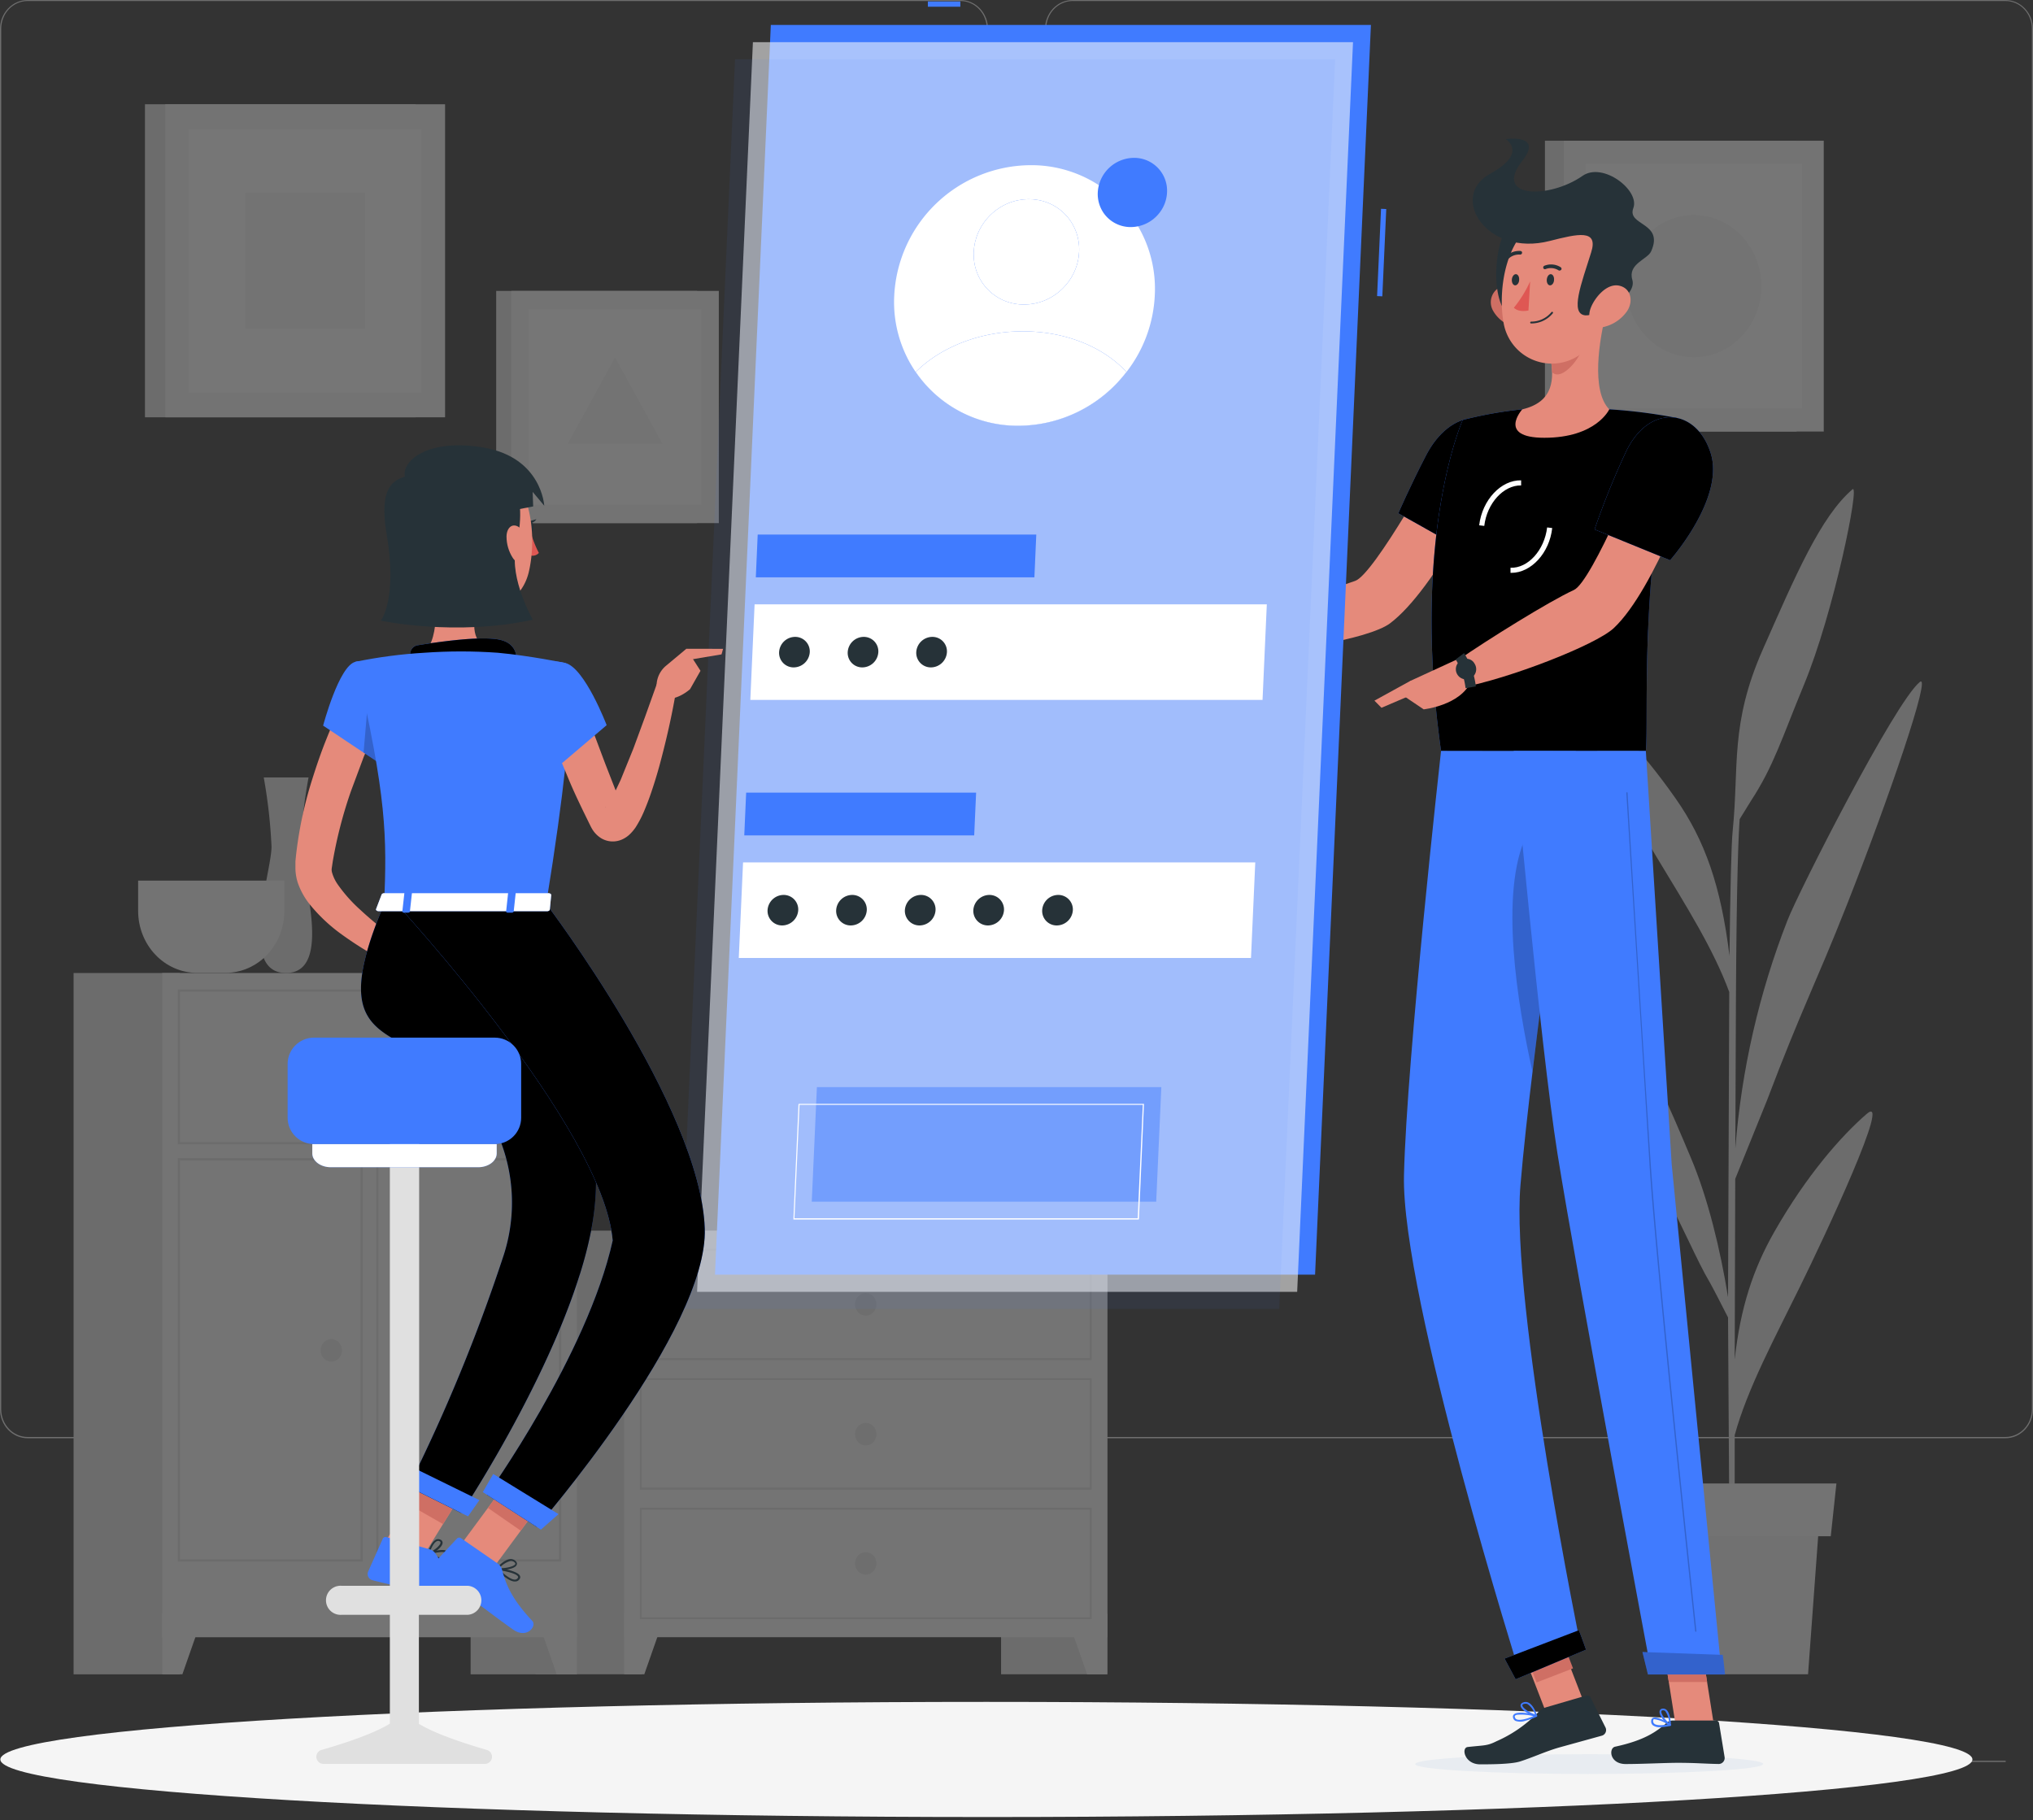 <svg xmlns="http://www.w3.org/2000/svg" xmlns:xlink="http://www.w3.org/1999/xlink" width="535" height="479" fill="none" xmlns:v="https://vecta.io/nano"><rect width="100%" height="100%" fill="#333333" stroke="none"/><style><![CDATA[.B{fill:#407bff}.C{fill:#e58a7b}.D{fill:#e0e0e0}.E{fill:#fff}.F{fill:#000}.G{fill:#263238}.H{fill:#f5f5f5}.I{opacity:.2}.J{fill:#fafafa}.K{fill:#e6e6e6}.L{fill:#cf6f64}]]></style><g opacity=".33"><g class="K"><path d="M110.118 458.412h-42.11v.334h42.11v-.334zm-55.434 0H30.285v.334h24.399v-.334zm164.432.924h-24.398v.335h24.398v-.335zm127.218 5.468h-54.913v.335h54.913v-.335zm-66.228 6h-8.048v.335h8.048v-.335zm247.71-7.468H408.71v.335h119.106v-.335zm-275.071-84.862H7.247c-1.923-.003-3.767-.81-5.125-2.243S0 372.857 0 370.832V7.575c.017-2.013.787-3.937 2.144-5.356S5.335.003 7.247 0h245.498c1.926 0 3.772.805 5.134 2.238s2.126 3.377 2.126 5.404v363.19c0 2.027-.765 3.971-2.126 5.404s-3.208 2.238-5.134 2.238zM7.247.268c-1.839.004-3.601.775-4.9 2.145S.318 5.639.318 7.575v363.257c0 1.936.73 3.793 2.029 5.163s3.062 2.141 4.9 2.144h245.498c1.84-.003 3.604-.774 4.905-2.144s2.034-3.226 2.037-5.163V7.575c-.003-1.937-.736-3.793-2.037-5.163S254.585.271 252.745.268H7.247zm520.519 378.206H282.255c-1.924-.003-3.769-.81-5.13-2.242s-2.127-3.374-2.13-5.4V7.575c.02-2.014.794-3.939 2.152-5.356S280.341.003 282.255 0h245.511c1.91.007 3.74.806 5.094 2.224s2.123 3.34 2.14 5.351v363.257c0 2.022-.761 3.962-2.117 5.394s-3.196 2.241-5.117 2.248zM282.255.268c-1.84.004-3.604.775-4.905 2.144s-2.034 3.226-2.037 5.163v363.257c.003 1.937.736 3.794 2.037 5.163s3.065 2.141 4.905 2.144h245.511c1.84-.003 3.604-.774 4.905-2.144s2.033-3.226 2.037-5.163V7.575c-.004-1.937-.736-3.793-2.037-5.163S529.606.271 527.766.268H282.255z"/></g><path d="M291.396 323.844h-27.958v116.741h27.958V323.844z" class="D"/><path d="M286.082 440.585h5.314v-15.899h-10.883l5.569 15.899z" class="J"/><path d="M168.882 323.844h-27.958v116.741h27.958V323.844z" class="D"/><path d="M291.396 323.844H164.254V430.829H291.396V323.844Z" class="J"/><path d="M286.781 329.104v28.305H168.832v-28.305h117.911.038zm.458-.522H168.374v29.336h118.903v-29.336h-.038z" class="D"/><path d="M169.556 440.585h-5.302v-15.899h10.871l-5.569 15.899z" class="J"/><path d="M225.016 343.25c0 .585.164 1.156.473 1.643s.748.865 1.261 1.089 1.079.283 1.624.168 1.045-.395 1.438-.809a3.01 3.01 0 0 0 .769-1.514c.109-.574.053-1.169-.16-1.709s-.572-1.003-1.034-1.328-1.006-.498-1.562-.498c-.745 0-1.459.312-1.986.866a3.04 3.04 0 0 0-.823 2.092z" class="K"/><path d="M286.781 363.177v28.305H168.832v-28.305h117.911.038zm.458-.509H168.374v29.336h118.903v-29.322l-.038-.014z" class="D"/><path d="M225.016 377.403a3.07 3.07 0 0 0 .473 1.644c.309.486.748.865 1.261 1.089a2.68 2.68 0 0 0 1.624.168 2.77 2.77 0 0 0 1.438-.809c.393-.414.661-.941.769-1.515a3.09 3.09 0 0 0-.16-1.708c-.212-.541-.572-1.003-1.034-1.328s-1.006-.498-1.562-.498c-.745 0-1.459.311-1.986.866a3.04 3.04 0 0 0-.823 2.091z" class="K"/><path d="M286.781 397.264v28.319H168.832v-28.319h117.911.038zm.458-.522H168.374v29.349h118.903v-29.349h-.038z" class="D"/><path d="M225.016 411.423c.002.585.169 1.155.479 1.64a2.85 2.85 0 0 0 1.264 1.083c.514.222 1.078.279 1.622.163s1.044-.398 1.436-.813a3.01 3.01 0 0 0 .765-1.514 3.1 3.1 0 0 0-.162-1.707c-.213-.54-.573-1.001-1.035-1.325s-1.004-.498-1.56-.498a2.68 2.68 0 0 0-1.078.227c-.341.149-.652.368-.913.644a2.97 2.97 0 0 0-.608.964 3.08 3.08 0 0 0-.21 1.136z" class="K"/><path d="M151.807 256.045h-27.958v184.553h27.958V256.045z" class="D"/><path d="M146.493 440.585h5.314v-15.899h-10.87l5.556 15.899z" class="J"/><path d="M47.322 256.045H19.364v184.553h27.958V256.045z" class="D"/><path d="M151.807 256.045H42.682v174.797h109.125V256.045z" class="J"/><g class="D"><path d="M147.103 260.97v39.574H47.386V260.97h99.717zm.585-.602H46.775v40.752h100.887v-40.738l.026-.014zm-.585 45.007v104.964h-47.5V305.375h47.5zm.585-.615H99.031v106.195h48.657V304.76zm-52.802.615v104.964h-47.5V305.375h47.5zm.572-.615H46.775v106.195h48.657V304.76h.025z"/></g><path d="M47.996 440.585h-5.315v-15.899h10.883l-5.569 15.899z" class="J"/><g class="K"><path d="M94.428 280.777c-.003.589.161 1.164.469 1.655s.749.873 1.264 1.1 1.084.288 1.632.174a2.78 2.78 0 0 0 1.448-.81c.396-.414.666-.944.776-1.521s.055-1.174-.158-1.718a2.95 2.95 0 0 0-1.04-1.336c-.464-.327-1.011-.501-1.569-.501-.746 0-1.462.311-1.991.865a3.05 3.05 0 0 0-.831 2.092zm10.07 74.584a3.08 3.08 0 0 0 .476 1.652c.311.489.752.87 1.269 1.094s1.085.283 1.632.167 1.051-.4 1.445-.817a3.02 3.02 0 0 0 .77-1.524 3.12 3.12 0 0 0-.166-1.718c-.216-.543-.579-1.006-1.045-1.331s-1.013-.496-1.572-.494a2.68 2.68 0 0 0-1.078.227c-.342.149-.652.368-.913.644a2.97 2.97 0 0 0-.608.964 3.08 3.08 0 0 0-.21 1.136zm-20.126.001c.002.584.169 1.155.48 1.639s.75.862 1.264 1.084a2.68 2.68 0 0 0 1.622.162c.544-.115 1.044-.398 1.435-.812a3.01 3.01 0 0 0 .765-1.515c.107-.574.051-1.167-.162-1.707a2.93 2.93 0 0 0-1.035-1.325c-.462-.325-1.005-.497-1.56-.497-.37 0-.736.077-1.078.226s-.652.369-.913.645a2.96 2.96 0 0 0-.608.964 3.09 3.09 0 0 0-.21 1.136z"/></g><path d="M81.193 204.587H69.407a137.71 137.71 0 0 1 2.047 18.228c0 6.692-8.976 33.23 3.814 33.23s3.814-26.471 3.814-33.23c.298-6.12 1.003-12.211 2.111-18.228z" class="D"/><path d="M36.35 231.729v8.029c.013 4.305 1.644 8.429 4.536 11.473s6.81 4.76 10.899 4.774h7.629c4.09-.014 8.008-1.73 10.899-4.774s4.522-7.168 4.536-11.473v-8.029H36.35z" class="H"/><g class="D"><path d="M200.197 306.821c0 9.368 9.955 17.023 22.123 17.023h10.985c12.167 0 22.123-7.655 22.123-17.023h-55.231zm291.079-13.731c-6.663 5.728-15.868 16.207-24.284 30.955-5.62 9.823-9.002 20.075-10.49 33.699l.14-47.524 8.328-20.583c9.243-24.397 12.714-30.406 21.017-51.444 11.099-28.105 22.466-61.375 19.211-58.712-6.637 5.42-32.065 55.54-34.812 62.713-7.485 19.144-12.113 39.391-13.718 60.023l.152-38.49c.178-33.872.725-44.806.992-48.179l2.95-4.777c5.975-9.101 8.277-16.836 13.896-30.407 7.985-19.205 14.85-53.318 12.842-51.605-8.366 7.173-14.952 22.564-23.623 42.197s-6.192 30.915-7.909 47.67c-.356 3.293-.635 15.712-.839 32.909-2.237-18.334-6.459-30.406-14.151-41.38-9.459-13.504-18.613-22.618-25.326-27.382s11.595 28.399 20.342 42.826c7.794 12.901 14.978 24.264 19.072 35.465l-.318 80.299c-2.009-12.5-5.289-25.977-9.663-36.402-5.264-12.527-13.35-31.745-19.796-38.262-1.538-1.566 6.739 35.813 12.053 45.743s9.218 19.312 12.562 24.946c.775 1.338 3.369 6.384 4.844 9.301l.458 73.233h1.373c-.089-2.597-.115-19.674-.077-42.264 3.319-12.259 10.896-26.258 17.152-39.025 6.815-13.825 24.284-51.231 17.622-45.543z"/></g><path d="M475.803 440.585h-39.846l-3.014-41.113h45.873l-3.013 41.113z" fill="#f0f0f0"/><path d="M481.779 404.264h-51.81l-1.475-13.879h54.772l-1.487 13.879z" class="H"/><path d="M109.406 27.436H38.143v82.374h71.263V27.436z" class="D"/><path d="M117.123 27.436H43.508v82.374h73.615V27.436z" class="H"/><path d="M110.957 103.318V33.926H49.674v69.392h61.283z" class="E"/><path d="M96.094 86.482V50.735H64.524v35.746h31.569z" class="H"/><path d="M472.764 37.031h-66.202v76.525h66.202V37.031z" class="D"/><path d="M479.935 37.031h-68.377v76.525h68.377V37.031z" class="H"/><path d="M474.213 107.52V43.067h-56.921v64.453h56.921z" class="E"/><path d="M445.747 93.99c9.809 0 17.761-8.371 17.761-18.696s-7.952-18.696-17.761-18.696-17.762 8.37-17.762 18.696 7.952 18.696 17.762 18.696z" class="H"/><path d="M183.44 76.551h-52.865v61.108h52.865V76.551z" class="D"/><path d="M189.162 76.551h-54.608v61.108h54.608V76.551z" class="H"/><path d="M184.584 132.841V81.369h-45.453v51.472h45.453z" class="E"/><path d="M161.864 94.083l-12.434 22.671h24.869l-12.435-22.671z" class="H"/></g><path d="M259.578 478.15c143.309 0 259.485-6.783 259.485-15.15s-116.176-15.15-259.485-15.15S.093 454.633.093 463s116.175 15.15 259.485 15.15z" class="H"/><path d="M392.405 124.662l-13.276-5.353s-17.519 31.945-22.538 33.564c-6.825 2.195-20.958 8.298-29.335 9.369-1.138 1.338-2.998 5.5-2.824 7.012 11.255 3.761 35.987-1.231 41.287-5.166 12.058-8.926 26.686-39.426 26.686-39.426z" class="C"/><use xlink:href="#B" class="B"/><g class="F"><use xlink:href="#B" class="I"/><path d="M374.953 139.009l6.919 3.881 1.218-21.239c-4.028 3.091-6.865 12.406-8.137 17.358z" class="I"/></g><use xlink:href="#C" class="B"/><use xlink:href="#C" class="F I"/><path d="M372.424 464.204c-.081 1.446 20.355 2.61 45.636 2.61s45.864-1.164 45.944-2.61-20.342-2.596-45.636-2.596-45.851 1.164-45.944 2.596z" fill="#e8ecf1" style="mix-blend-mode:multiply"/><path d="M408.398 426.227l-9.559 3.7 8.234 21.271 9.559-3.7-8.234-21.271zm42.625 27.686h-10.078l-3.694-23.327h10.078l3.694 23.327z" class="C"/><path d="M440.249 452.749h11.322c.196 0 .386.07.536.198a.83.83 0 0 1 .28.497l1.459 8.954a1.58 1.58 0 0 1-.052.67c-.066.217-.177.417-.327.588a1.58 1.58 0 0 1-.542.398c-.207.092-.431.139-.658.137-3.948-.067-5.848-.308-10.827-.308-3.065 0-9.368.322-13.624.322s-4.537-4.176-2.784-4.564c7.87-1.7 10.921-4.015 13.544-6.263.463-.407 1.057-.63 1.673-.629zm-33.458-3.453l10.707-3.132c.191-.054.395-.041.577.037a.88.88 0 0 1 .427.391l4.015 8.03c.093.204.14.425.139.649s-.051.446-.147.648-.234.382-.406.526a1.54 1.54 0 0 1-.59.305l-11.376 3.145c-3.359.977-6.785 2.57-10.104 3.627-2.302.736-7.709.763-10.506.763-4.135 0-5.059-4.363-3.279-4.564 4.484-.495 5.086-.268 7.562-1.512a34.38 34.38 0 0 0 10.813-7.468 5.02 5.02 0 0 1 2.168-1.445z" class="G"/><g class="C"><path d="M328.942 162.188l-11.082-4.644-4.563 12.286c4.542.691 9.162.691 13.704 0l1.941-7.642z"/><path d="M309.617 157.223l-.295 8.164 3.975 4.416 4.564-12.286-8.244-.294z"/></g><path d="M409.71 428.033l-9.589 3.702 4.247 10.999 9.588-3.702-4.246-10.999zm37.619 2.553h-10.078l1.914 12.032h10.078l-1.914-12.032z" class="L"/><path d="M377.509 182.289l.723 7.441 40.069-13.008c6.257-1.855 11.696-5.787 15.417-11.148.161-3.573.362-7.334.669-11.255l.469-5.835c.174-1.981.415-4.176.669-6.29l-58.016 40.095z" class="F I"/><path d="M390.598 138.393l-1.339-.161c.79-6.691 5.782-11.964 11.041-11.83v1.338c-4.603-.094-8.993 4.657-9.702 10.653zm7.133 12.353h-.228v-1.339c4.604.174 8.927-4.63 9.636-10.613l1.339.161c-.71 6.544-5.541 11.791-10.747 11.791z" class="E"/><path d="M422.744 81.929c-1.887 7.374-4.109 20.878.749 25.79 0 0-3.399 7.481-17.09 7.481-12.513 0-5.808-7.481-5.808-7.481 8.324-1.954 8.471-8.03 7.374-13.785l14.775-12.005z" class="C"/><path d="M416.722 86.828l-8.74 7.106c.271 1.322.428 2.666.469 4.015 2.556 2.543 7.682-3.894 8.204-7.187a10.71 10.71 0 0 0 .067-3.935zm-23.769-4.992a8.84 8.84 0 0 0 2.406 2.694 8.85 8.85 0 0 0 3.282 1.508c3.212.709 4.818-2.248 3.935-5.219-.79-2.677-3.426-6.277-6.692-5.661a4.47 4.47 0 0 0-1.909.903 4.46 4.46 0 0 0-1.282 1.679c-.287.654-.413 1.367-.368 2.08a4.47 4.47 0 0 0 .628 2.017z" class="L"/><path d="M398.267 58.242c-5.006 2.288-6.772 22.176-.482 25.12s9.957-29.47.482-25.12z" class="G"/><path d="M424.27 70.835c-1.205 9.984-1.339 15.859-6.692 20.971-1.659 1.697-3.754 2.902-6.055 3.482s-4.717.514-6.982-.192-4.291-2.025-5.854-3.81-2.603-3.967-3.004-6.306c-1.619-8.967.616-23.782 10.627-27.757 2.103-.928 4.416-1.276 6.699-1.009a12.89 12.89 0 0 1 10.42 7.896 12.89 12.89 0 0 1 .841 6.723z" class="C"/><path d="M407.822 63.407c7.414-1.887 12.861-3.172 10.907 2.998-2.583 8.244-5.688 16.22-1.526 16.582 2.543.227 13.785-4.537 12.353-9.368-1.245-4.202 4.015-5.353 4.952-7.481 3.466-7.709-6.451-6.691-4.685-11.376s-8.029-12.232-13.383-8.471c-8.712 6.076-23.661 5.982-15.805-4.015 5.634-7.133-4.416-5.674-4.416-5.674s6.075 3.6-4.149 9.167c-10.814 5.942-.897 21.908 15.752 17.639z" class="G"/><path d="M428.204 81.836a10.37 10.37 0 0 1-6.169 4.202c-3.306.709-4.577-2.248-3.333-5.219 1.111-2.677 4.162-6.277 7.321-5.661s3.881 4.055 2.181 6.678z" class="C"/><path d="M379.222 197.613s-9.047 80.968-9.756 111.695c-.723 31.959 30.661 131.677 30.661 131.677l16.059-6.692s-18.736-91.112-16.059-122.495c2.837-34.221 14.56-114.131 14.56-114.131l-35.465-.054z" class="B"/><path d="M401.706 219.842c-7.214 14.963-2.356 44.553 1.552 62.085l4.925-38.249c-.16-19.111-1.646-33.873-6.477-23.836z" class="F I"/><g class="B"><use xlink:href="#D"/><path d="M398.347 197.613s6.919 77.006 11.496 105.847c5.032 31.597 24.758 136.829 24.758 136.829h18.456l-13.142-133.965-6.799-108.711h-34.769z"/><path d="M453.338 435.484c.08 0 .615 5.153.615 5.153h-20.288l-1.446-5.916 21.119.763z"/></g><path d="M446.271 429.382c-.042 0-.082-.014-.114-.041s-.053-.065-.06-.107c-.107-.936-10.077-93.681-11.951-121.786l-6.169-98.794a.16.16 0 0 1 .008-.065c.007-.021.019-.041.034-.057s.033-.03.054-.038.042-.014.064-.014c.044 0 .087.017.119.046s.052.071.055.115c0 .682 4.136 68.254 6.17 98.794 1.873 28.104 11.844 120.782 11.938 121.786a.19.19 0 0 1-.003.067.18.18 0 0 1-.029.059c-.014.018-.032.033-.052.043a.14.14 0 0 1-.064.018v-.026z" class="F I"/><path d="M408.959 73.619c0 .816-.508 1.472-1.044 1.472s-.923-.656-.87-1.472.509-1.472 1.044-1.472.924.669.87 1.472zm-9.18 0c0 .816-.522 1.472-1.044 1.472s-.924-.656-.884-1.472.522-1.472 1.058-1.472.923.669.87 1.472z" class="G"/><path d="M402.669 74.033a31.2 31.2 0 0 1-4.282 6.946c1.338 1.338 3.841.723 3.841.723l.441-7.669z" fill="#df5753"/><path d="M402.91 85.115c-.031 0-.062-.006-.09-.019s-.054-.03-.076-.053-.038-.049-.048-.078-.015-.06-.013-.091a.25.25 0 0 1 .079-.171c.047-.045.11-.07.175-.07a6.85 6.85 0 0 0 2.962-.651 6.86 6.86 0 0 0 2.391-1.865c.046-.041.106-.063.167-.063s.121.022.168.063.067.105.067.167-.024.122-.067.167a7.32 7.32 0 0 1-2.556 1.98c-.989.461-2.068.694-3.159.684zm7.682-13.959a.45.45 0 0 1-.207.05.46.46 0 0 1-.208-.05c-.5-.324-1.07-.525-1.663-.588a3.8 3.8 0 0 0-1.749.226.46.46 0 0 1-.175.047.45.45 0 0 1-.334-.116.46.46 0 0 1-.107-.145.49.49 0 0 1-.003-.373c.047-.12.14-.217.257-.27a4.7 4.7 0 0 1 4.323.401c.051.035.095.08.129.132a.46.46 0 0 1 .068.171.44.44 0 0 1-.003.184c-.013.061-.038.118-.074.169a.53.53 0 0 1-.254.161zm-14.36-2.677c-.071-.017-.136-.054-.187-.107a.46.46 0 0 1-.104-.153.47.47 0 0 1-.037-.181.47.47 0 0 1 .037-.181.46.46 0 0 1 .104-.153 5.01 5.01 0 0 1 1.867-1.312c.715-.288 1.486-.407 2.255-.347a.46.46 0 0 1 .173.065.45.45 0 0 1 .133.128.44.44 0 0 1 .071.171.46.46 0 0 1-.002.185.52.52 0 0 1-.562.401 4.02 4.02 0 0 0-3.253 1.338.49.49 0 0 1-.226.143.5.5 0 0 1-.269.004z" class="G"/><path d="M446.579 123.176l-13.918-3.707s-13.651 33.605-18.482 35.787c-6.558 2.997-23.166 13.383-30.233 18.294-.388 1.673-.08 6.103.803 7.321 12.045-2.195 35.104-11.068 39.922-15.578 10.988-10.292 21.908-42.117 21.908-42.117z" class="C"/><g class="B"><path d="M436.863 454.515a2.93 2.93 0 0 1-1.913-.522c-.173-.156-.302-.353-.374-.574s-.087-.456-.041-.684c.008-.142.055-.279.135-.397a.79.79 0 0 1 .32-.272c1.124-.575 4.269 1.419 4.63 1.646.04.025.071.061.088.105s.019.091.006.136-.035.09-.067.125-.075.061-.12.076a12.74 12.74 0 0 1-2.664.361zm-1.338-2.088c-.101-.022-.206-.022-.308 0-.051.026-.094.067-.122.117s-.042.107-.038.164c-.036.156-.03.318.017.471s.133.291.25.399c.522.469 1.834.522 3.56.188a8.88 8.88 0 0 0-3.399-1.339h.04z"/><path d="M439.459 454.154c-.034.011-.072.011-.107 0-1.003-.562-2.89-2.771-2.609-3.895.042-.178.142-.337.285-.451a.82.82 0 0 1 .504-.178c.18-.024.362-.009.536.044a1.24 1.24 0 0 1 .468.264c1.111.95 1.178 3.868 1.178 4.015.006.044-.002.089-.024.128s-.056.069-.097.086c-.045.009-.091.005-.134-.013zm-1.793-4.082h-.094c-.307 0-.348.174-.361.241-.161.656 1.03 2.328 2.021 3.118a5.54 5.54 0 0 0-1.004-3.158.81.81 0 0 0-.562-.201zm-36.335 2.77c-.819.286-1.71.286-2.529 0a1.26 1.26 0 0 1-.458-.424c-.115-.178-.183-.382-.198-.593a.79.79 0 0 1 .281-.709c1.071-.964 5.447 0 5.942.187.047.012.089.04.118.079a.22.22 0 0 1 .043.135c.002.05-.011.1-.037.143a.26.26 0 0 1-.11.098c-.986.445-2.007.808-3.052 1.084zm-2.181-1.592c-.153.03-.296.099-.415.2-.043.032-.075.076-.094.125s-.024.104-.013.156a.84.84 0 0 0 .127.396c.075.119.178.218.301.287.709.375 2.355.08 4.483-.816a13.13 13.13 0 0 0-4.389-.348z"/><path d="M404.342 451.758h-.107c-1.338-.241-4.015-1.78-4.095-2.931 0-.267.121-.642.763-.856.217-.077.447-.11.677-.096a1.69 1.69 0 0 1 .661.176c1.446.709 2.208 3.279 2.249 3.399.009.041.008.083-.004.123a.24.24 0 0 1-.063.105c-.02.033-.048.06-.081.08zm-3.171-3.386h-.134c-.415.148-.415.322-.415.375 0 .696 1.94 1.967 3.292 2.396-.311-1.075-.97-2.017-1.873-2.677a1.23 1.23 0 0 0-.87-.094z"/></g><path d="M385.084 172.761l-13.959 6.424-1.619 4.015 5.152 3.466s9.636-1.044 12.38-7.24l-1.954-6.665z" class="C"/><g class="G"><path d="M385.673 181.098a18.81 18.81 0 0 0-2.596-7.574l2.208-1.66c1.661 2.661 2.721 5.653 3.105 8.766l-2.717.468z"/><path d="M388.055 174.661c.295.464.44 1.008.415 1.557a2.68 2.68 0 0 1-.554 1.514c-.336.435-.798.757-1.323.92a2.68 2.68 0 0 1-2.928-.936 2.67 2.67 0 0 1-.117-3.071c.298-.462.732-.821 1.241-1.028a2.44 2.44 0 0 1 3.266 1.044z"/></g><path d="M361.69 184.377l1.861 1.874 12.526-5.353-4.951-1.713-9.436 5.192z" class="C"/><g class="F"><use xlink:href="#D" class="I"/><path d="M453.338 435.484c.08 0 .615 5.153.615 5.153h-20.288l-1.446-5.916 21.119.763z" class="I"/></g><use xlink:href="#E" class="B"/><use xlink:href="#E" class="F I"/><path d="M252.725.386h-8.552v1.378h8.552V.386zm110.703 54.559l-1.035 22.969 1.377.062 1.035-22.969-1.377-.062zm-2.661-48.376H202.846l-14.694 328.85h157.92l14.695-328.85z" class="B"/><path opacity=".56" d="M356.056 11.093h-157.92l-14.695 328.849h157.92l14.695-328.849z" class="J"/><path opacity=".07" d="M351.345 15.603h-157.92l-14.708 328.849h157.92l14.708-328.849z" class="B"/><path d="M333.372 159.03H198.577l-1.124 25.16h134.795l1.124-25.16z" class="E"/><path d="M272.706 140.668h-73.312l-.496 11.255h73.313l.495-11.255z" class="B"/><path d="M330.334 226.935H195.539l-1.124 25.161H329.21l1.124-25.161z" class="E"/><path opacity=".47" d="M305.616 286.075h-90.644l-1.352 30.152h90.644l1.352-30.152z" class="B"/><path d="M299.553 320.912h-90.644c-.039.01-.081.01-.12 0a.18.18 0 0 1 0-.121l1.338-30.165c0-.021.004-.041.012-.06s.021-.036.036-.05a.15.15 0 0 1 .052-.03c.02-.007.04-.01.061-.008h90.643c.017-.008.035-.012.054-.012s.037.004.053.012c.01.017.015.035.015.054s-.005.037-.015.053l-1.311 30.233c-.016.031-.041.057-.073.074s-.066.023-.101.02zm-90.483-.322h90.322l1.339-29.844h-90.323l-1.338 29.844z" class="E"/><path d="M256.874 208.574h-60.518l-.496 11.268h60.505l.509-11.268z" class="B"/><path d="M303.889 77.754c-.346 7.322-2.95 14.358-7.455 20.142a35.98 35.98 0 0 1-12.543 10.367c-4.919 2.452-10.333 3.744-15.829 3.778-4.441.034-8.842-.841-12.931-2.573a32.52 32.52 0 0 1-10.849-7.494c-3.066-3.212-5.443-7.018-6.983-11.183s-2.211-8.602-1.972-13.037c.471-9.202 4.439-17.877 11.094-24.25s15.492-9.964 24.706-10.037c4.444-.041 8.85.829 12.944 2.557a32.5 32.5 0 0 1 10.862 7.491c3.071 3.213 5.45 7.022 6.99 11.191s2.209 8.61 1.966 13.048z" class="E"/><path d="M307.114 50.64c-.087 1.947-.779 3.818-1.98 5.353a9.6 9.6 0 0 1-3.339 2.754c-1.308.652-2.748.996-4.209 1.007-1.416.009-2.813-.33-4.068-.985s-2.331-1.608-3.133-2.776a8.85 8.85 0 0 1-1.498-5.353c.129-2.443 1.185-4.745 2.954-6.436s4.114-2.644 6.561-2.664a8.65 8.65 0 0 1 6.324 2.666c.816.853 1.449 1.863 1.86 2.97s.591 2.285.528 3.464z" class="B"/><path d="M213.098 171.61a4.27 4.27 0 0 1-1.318 2.837c-.782.745-1.818 1.166-2.898 1.177-.522.007-1.039-.094-1.52-.296a3.82 3.82 0 0 1-1.277-.876c-.361-.376-.641-.823-.823-1.312a3.8 3.8 0 0 1-.234-1.53c.058-1.081.527-2.099 1.31-2.845a4.24 4.24 0 0 1 2.905-1.17 3.82 3.82 0 0 1 1.518.3c.48.202.914.5 1.275.876s.641.822.824 1.31a3.83 3.83 0 0 1 .238 1.529zm18.041 0a4.26 4.26 0 0 1-1.314 2.841c-.783.745-1.821 1.165-2.902 1.174-.521.004-1.036-.098-1.516-.301a3.82 3.82 0 0 1-1.272-.877 3.81 3.81 0 0 1-.82-1.31 3.82 3.82 0 0 1-.233-1.527 4.24 4.24 0 0 1 1.306-2.84c.78-.746 1.816-1.167 2.896-1.175a3.81 3.81 0 0 1 1.52.296 3.82 3.82 0 0 1 1.277.876 3.83 3.83 0 0 1 .824 1.312 3.84 3.84 0 0 1 .234 1.531zm18.053 0c-.061 1.079-.531 2.095-1.314 2.841a4.26 4.26 0 0 1-2.901 1.174c-.521.004-1.038-.098-1.518-.301a3.84 3.84 0 0 1-1.275-.876c-.361-.376-.641-.822-.824-1.31s-.263-1.008-.238-1.528c.061-1.08.531-2.096 1.314-2.841a4.26 4.26 0 0 1 2.902-1.174 3.81 3.81 0 0 1 1.52.296 3.82 3.82 0 0 1 1.277.876c.361.377.641.823.823 1.312s.262 1.01.234 1.531zm-39.132 67.906a4.27 4.27 0 0 1-4.216 4.014 3.8 3.8 0 0 1-1.517-.3c-.481-.202-.914-.5-1.275-.876s-.641-.822-.824-1.31a3.81 3.81 0 0 1-.238-1.528c.061-1.08.531-2.096 1.314-2.842a4.25 4.25 0 0 1 2.902-1.173c.521-.005 1.037.098 1.517.3s.914.5 1.275.876.641.822.824 1.31a3.83 3.83 0 0 1 .238 1.529zm18.04 0a4.25 4.25 0 0 1-4.202 4.014c-.521.007-1.039-.094-1.52-.296a3.83 3.83 0 0 1-1.277-.876 3.8 3.8 0 0 1-1.057-2.842c.061-1.08.531-2.096 1.314-2.841a4.25 4.25 0 0 1 2.902-1.174 3.79 3.79 0 0 1 1.515.3 3.81 3.81 0 0 1 1.273.877c.359.376.639.822.82 1.31s.26 1.008.232 1.528zm18.095-.001c-.062 1.08-.531 2.096-1.314 2.841a4.26 4.26 0 0 1-2.902 1.174c-.521.003-1.036-.101-1.515-.304s-.913-.501-1.273-.877a3.85 3.85 0 0 1-.824-1.307 3.84 3.84 0 0 1-.242-1.527 4.27 4.27 0 0 1 1.317-2.837c.782-.745 1.818-1.166 2.898-1.177.522-.007 1.039.094 1.52.296a3.82 3.82 0 0 1 2.101 2.188c.181.489.261 1.01.234 1.53zm18.013.001a4.27 4.27 0 0 1-1.317 2.837c-.782.745-1.818 1.166-2.898 1.177-.521.003-1.036-.101-1.516-.304s-.912-.501-1.273-.876-.64-.821-.824-1.308-.265-1.006-.242-1.526a4.27 4.27 0 0 1 1.318-2.838c.782-.745 1.818-1.166 2.898-1.177.521-.005 1.037.098 1.518.3a3.81 3.81 0 0 1 1.274.876 3.82 3.82 0 0 1 .824 1.31 3.81 3.81 0 0 1 .238 1.529zm18.121 0a4.27 4.27 0 0 1-1.318 2.837c-.782.745-1.818 1.166-2.898 1.177-.522.007-1.039-.094-1.52-.296a3.82 3.82 0 0 1-1.277-.876c-.361-.376-.641-.823-.823-1.312a3.8 3.8 0 0 1-.234-1.53c.061-1.08.531-2.096 1.314-2.842a4.25 4.25 0 0 1 2.901-1.173 3.82 3.82 0 0 1 1.518.3c.48.202.914.5 1.275.876s.641.822.824 1.31a3.83 3.83 0 0 1 .238 1.529z" class="G"/><g class="B"><use xlink:href="#F"/><use xlink:href="#G"/></g><g class="E"><use xlink:href="#F" opacity=".1"/><use xlink:href="#G" opacity=".1"/></g><g class="C"><path d="M99.529 190.252l-3.774 8.82-3.386 9.087a115.41 115.41 0 0 0-4.791 18.469l-.294 1.967a2.88 2.88 0 0 0 .094 1.004 10.43 10.43 0 0 0 1.472 3.104c1.719 2.451 3.712 4.696 5.942 6.692 2.351 2.187 4.817 4.246 7.388 6.17l7.936 5.728-2.503 4.697a94.88 94.88 0 0 1-18-10.318 43.37 43.37 0 0 1-8.03-7.602c-1.388-1.706-2.47-3.639-3.199-5.715-.424-1.296-.641-2.651-.642-4.014v-1.018-.655l.134-1.339c.767-6.972 2.233-13.85 4.376-20.529 1.044-3.293 2.155-6.571 3.426-9.77s2.583-6.33 4.202-9.582l9.649 4.804z"/><path d="M108.228 250.463l9.462-4.791-2.449 10.385s-6.491 1.82-9.502-1.338l2.489-4.256z"/><path d="M126.349 247.372l-2.516 8.591-8.592.094 2.449-10.385 8.659 1.7z"/></g><path d="M139.705 140.146a26.79 26.79 0 0 0 2.101 5.353 2.18 2.18 0 0 1-.97.635 2.19 2.19 0 0 1-1.158.048l.027-6.036z" fill="#df5753"/><g class="G"><path d="M139.424 140.226c.554 0 1.004-.689 1.004-1.539s-.45-1.539-1.004-1.539-1.004.689-1.004 1.539.45 1.539 1.004 1.539z"/><path d="M139.13 137.202l2.034-.576s-.99 1.579-2.034.576z"/></g><g class="C"><path d="M113.568 149.969c1.218 6.223 2.436 17.639-1.927 21.801 0 0 1.713 6.317 13.289 6.317 12.727 0 6.076-6.317 6.076-6.317-6.946-1.659-6.772-6.812-5.554-11.656l-11.884-10.145z"/><path d="M110.182 135.783c.643 10.399.696 14.815 5.942 20.155 7.91 8.03 20.543 4.979 23.019-5.353 2.235-9.368.817-24.786-9.368-28.921a14.22 14.22 0 0 0-7.07-.975c-2.402.282-4.692 1.172-6.653 2.586a14.2 14.2 0 0 0-4.557 5.493c-1.027 2.188-1.479 4.603-1.313 7.015z"/></g><path d="M111.212 124.086c-5.219 1.901-12.178.482-9.448 16.582 2.891 17.05-1.553 22.658-1.553 22.658s19.794 4.215 40.003-.255c0 0-6.17-10.786-4.444-18.736 2.209-10.037.469-13.745.469-13.745s-17.693-9.18-25.027-6.504z" class="G"/><path d="M133.294 141.203c.006 1.978.572 3.913 1.633 5.581 1.419 2.168 3.092 1.338 3.507-.963.374-2.021.093-5.595-1.713-6.986s-3.4-.027-3.427 2.368z" class="C"/><path d="M106.676 125.839c-1.499-4.215 5.647-10.706 20.77-8.029s15.779 15.27 15.779 15.27l-3.051-3.64.134 3.827-15.538 2.985-18.094-10.413z" class="G"/><use xlink:href="#H" class="B"/><use xlink:href="#H" opacity=".6" class="F"/><path d="M121.411 406.282l8.632 5.996 14.44-19.579-8.632-5.983-14.44 19.566zm-20.129-.388l9.114 5.193 12.781-20.704-9.114-5.192-12.781 20.703z" class="C"/><path d="M144.47 392.699l-7.441 10.09-8.633-5.982 7.441-10.091 8.633 5.983zm-30.42-7.508l9.127 5.206-6.584 10.666-9.128-5.206 6.585-10.666z" class="L"/><use xlink:href="#I" class="B"/><g class="F"><use xlink:href="#I" opacity=".6"/><path opacity=".4" d="M145.219 265.117l-4.898-4.871c0 .388 9.488 58.966 12.152 75.427a99.84 99.84 0 0 0 3.6-14.721c3.131-19.928-3.413-40.284-10.854-55.835z"/></g><use xlink:href="#J" class="B"/><use xlink:href="#J" opacity=".6" class="F"/><path d="M93.533 174.153c-4.336 1.03-8.498 16.795-8.498 16.795l16.957 11.323s5.647-12.474 3.667-17.934c-2.048-5.688-6.679-11.483-12.126-10.184z" class="B"/><path d="M96.853 184.31l-1.178 13.745 6.303 4.229c1.741-3.919 3.029-8.022 3.841-12.232l-8.966-5.742z" class="F I"/><path d="M148.752 174.46s5.006 1.753-5.018 63.369h-42.639c.723-17.398.736-28.104-7.561-63.677 5.97-1.23 12.022-2.026 18.107-2.382 6.447-.462 12.919-.462 19.365 0 8.325.763 17.746 2.69 17.746 2.69z" class="B"/><path d="M153.088 184.31l3.052 8.325 3.171 8.431 3.279 8.405.83 2.101.428 1.044.201.521v.081c-.245-.345-.565-.629-.937-.83a3.8 3.8 0 0 0-1.74-.522 3.49 3.49 0 0 0-1.485.281c-.616.281-.616.402-.602.388a1.59 1.59 0 0 0 .294-.308c.741-.972 1.382-2.017 1.914-3.118l1.833-3.868 3.346-8.244 3.118-8.471 3.052-8.538 5.152 1.338c-1.017 6.103-2.328 12.045-3.908 18.094a121.05 121.05 0 0 1-2.676 9.007 68.55 68.55 0 0 1-1.713 4.55c-.67 1.67-1.494 3.274-2.463 4.791a12.28 12.28 0 0 1-1.178 1.445c-.683.739-1.512 1.326-2.435 1.727a6.01 6.01 0 0 1-2.597.482c-.997-.038-1.969-.328-2.823-.844-1.009-.629-1.845-1.498-2.436-2.529a13.38 13.38 0 0 1-.495-.95l-.255-.509-.508-1.044-1.017-2.074c-1.339-2.784-2.677-5.594-3.841-8.418l-3.547-8.565c-1.151-2.877-2.181-5.755-3.158-8.86l10.144-3.319z" class="C"/><path d="M148.752 174.46c5.126 1.218 10.894 16.368 10.894 16.368l-15.243 12.968s-9.864-16.515-7.87-21.962c2.075-5.674 5.528-8.966 12.219-7.374z" class="B"/><g class="C"><path d="M175.264 175.197l5.353-4.47 3.721 5.794-2.744 4.832s-4.362 4.015-8.217 1.967a6.92 6.92 0 0 1 1.887-8.123z"/><path d="M190.28 170.74l-.402 1.459-8.471 1.418-.83-2.89 9.703.013z"/></g><path d="M142.342 402.522l-15.284-9.877 2.744-4.764 17.17 10.559-4.63 4.082z" class="B"/><g class="G"><path d="M116.379 410.391c-1.341-.164-2.63-.621-3.774-1.338-.048-.017-.089-.048-.118-.088s-.044-.09-.044-.14.015-.099.044-.139.07-.072.118-.088c.414-.134 4.015-1.245 5.058-.389.118.098.207.225.259.369s.064.298.036.448c-.019.241-.099.473-.232.674s-.316.366-.531.477c-.251.137-.531.21-.816.214zm-3.012-1.472c1.673.856 3.012 1.164 3.654.843.14-.078.258-.19.342-.325a.95.95 0 0 0 .14-.451c0-.214 0-.308-.121-.362-.562-.455-2.569-.107-4.041.295h.026z"/><path d="M112.698 409.146c-.07-.001-.138-.029-.187-.08-.02-.037-.031-.078-.031-.12s.011-.084.031-.121c0-.12.87-3.024 2.235-3.68a1.33 1.33 0 0 1 .555-.121c.192 0 .381.041.556.121.188.059.35.18.462.342a.89.89 0 0 1 .153.555c-.093 1.204-2.543 2.863-3.667 3.145l-.107-.041zm2.597-3.653a.92.92 0 0 0-.375.093c-.83.402-1.513 1.968-1.847 2.918 1.178-.495 2.797-1.807 2.851-2.543 0-.12-.001-.267-.308-.401a.99.99 0 0 0-.321-.107v.04zm20.181 10.679c-1.512 0-3.613-1.94-4.764-3.131-.03-.041-.045-.09-.045-.141s.015-.099.045-.14.064-.079.108-.102.095-.035.146-.032c.535 0 5.179.696 5.835 2.007a.77.77 0 0 1 0 .777c-.098.204-.247.38-.432.511s-.4.213-.625.238l-.268.013zm-3.881-2.944c1.686 1.633 3.172 2.543 4.015 2.436.148-.019.288-.075.41-.161s.219-.201.286-.334c.03-.046.046-.1.046-.154a.28.28 0 0 0-.046-.154c-.348-.723-2.824-1.338-4.711-1.633z"/><path d="M131.742 413.161a4.34 4.34 0 0 1-.896-.067c-.042-.006-.081-.023-.113-.048s-.059-.06-.075-.099a.28.28 0 0 1-.03-.127.28.28 0 0 1 .03-.127c.081-.094 1.887-2.275 3.6-2.423.485-.037.966.117 1.339.429.522.455.495.856.361 1.111-.335.91-2.65 1.351-4.216 1.351zm-.348-.495c1.499.08 3.895-.415 4.203-1.071 0 0 .107-.214-.241-.508a1.33 1.33 0 0 0-.475-.266c-.175-.056-.36-.074-.542-.055a5.87 5.87 0 0 0-2.945 1.913v-.013z"/></g><g class="B"><path d="M113.059 407.701l-11.348-3.212c-.196-.059-.407-.044-.592.042a.83.83 0 0 0-.412.426l-3.828 8.606c-.09.22-.132.457-.124.695s.067.471.172.685.254.403.437.555a1.69 1.69 0 0 0 .626.326c4.015 1.044 5.942 1.339 10.934 2.771 3.078.856 7.468 2.449 11.71 3.653s5.661-2.931 4.015-3.814c-7.441-3.934-8.03-6.691-10.064-9.636-.364-.533-.904-.921-1.526-1.097z"/><path d="M131.019 411.475l-9.689-6.692a.83.83 0 0 0-1.097.107l-6.424 6.906a1.67 1.67 0 0 0-.343.615c-.069.228-.089.467-.059.702a1.69 1.69 0 0 0 .235.664c.125.202.291.375.488.508 3.413 2.289 5.179 3.212 9.448 6.17 2.677 1.82 7.856 5.862 11.47 8.378s6.303-.937 5.018-2.302c-5.754-6.143-7.012-9.997-7.963-13.49a2.77 2.77 0 0 0-1.084-1.566zm-7.855-12.446l-17.465-8.686 1.806-4.738 18.656 9.155-2.997 4.269z"/><use xlink:href="#K"/></g><use xlink:href="#K" opacity=".4" class="E"/><path d="M107.425 240.158h-1.164c-.228 0-.402-.12-.388-.268l.549-4.965c0-.134.214-.254.441-.254h1.164c.228 0 .402.12.389.254l-.549 4.965c-.014.148-.214.268-.442.268zm27.302 0h-1.151c-.228 0-.402-.12-.388-.268l.535-4.965c0-.134.228-.254.455-.254h1.151c.228 0 .415.12.388.254l-.535 4.965c-.067.148-.214.268-.455.268z" class="B"/><path d="M106.408 466.801c19.801 0 35.853-1.163 35.853-2.597s-16.052-2.596-35.853-2.596-35.853 1.163-35.853 2.596 16.052 2.597 35.853 2.597z" style="mix-blend-mode:multiply" class="H"/><path d="M128.249 460.537c-6.343-1.847-13.383-4.215-17.638-6.691-.121-.081-.255-.121-.375-.188v-28.72h12.834c.974-.057 1.89-.485 2.559-1.195s1.043-1.65 1.043-2.626-.373-1.915-1.043-2.625-1.585-1.138-2.559-1.195h-12.767V286.383h-7.709v130.914H89.84c-.521-.031-1.042.045-1.533.223s-.939.454-1.319.812-.682.79-.889 1.269-.313.995-.313 1.516a3.83 3.83 0 0 0 .313 1.517c.207.479.509.911.889 1.269s.828.634 1.319.812 1.012.254 1.533.223h12.754v28.68c-.12 0-.241.107-.361.188-4.323 2.516-11.309 4.884-17.653 6.691a1.88 1.88 0 0 0-1.037.786c-.241.377-.338.828-.275 1.272s.283.849.619 1.144.768.46 1.215.465h42.625a1.87 1.87 0 0 0 1.728-1.602 1.88 1.88 0 0 0-.245-1.226c-.219-.368-.558-.65-.961-.799z" class="D"/><g class="B"><path d="M130.217 273.054H82.626c-3.829 0-6.933 3.103-6.933 6.932v14.146c0 3.829 3.104 6.933 6.933 6.933h47.591c3.828 0 6.932-3.104 6.932-6.933v-14.146c0-3.829-3.104-6.932-6.932-6.932z"/><use xlink:href="#L"/></g><use xlink:href="#L" opacity=".3" class="E"/><defs ><path id="B" d="M396.486 117.395c2.476 9.14-10.934 27.529-10.934 27.529l-17.572-9.85s3.293-7.562 7.308-15.257c6.437-12.433 18.375-12.848 21.198-2.422z"/><path id="C" d="M384.924 110.516s-13.678 30.433-5.702 87.097h53.894c.857-8.271-1.981-48.634 8.284-87.606-5.912-1.155-11.894-1.919-17.906-2.288a197.89 197.89 0 0 0-22.899 0c-5.287.537-10.525 1.472-15.671 2.797z"/><path id="D" d="M415.477 428.993c.08 0 1.9 5.113 1.9 5.113l-18.522 7.789-2.917-5.434 19.539-7.468z"/><path id="E" d="M450.206 119.322c3.681 11.871-10.706 28.104-10.706 28.104l-19.874-8.11a206.36 206.36 0 0 1 8.137-20.168c6.103-13.156 18.723-11.804 22.443.174z"/><path id="F" d="M279.59 75.968c5.602-5.478 5.899-14.258.664-19.611s-14.02-5.252-19.621.226-5.899 14.258-.664 19.611 14.019 5.252 19.621-.226z"/><path id="G" d="M296.435 97.895c-3.335 4.369-7.626 7.915-12.544 10.367a35.96 35.96 0 0 1-15.829 3.779 32.47 32.47 0 0 1-15.311-3.688c-4.724-2.467-8.768-6.058-11.776-10.458 6.504-6.477 16.796-10.706 28.198-10.706s21.333 4.229 27.262 10.706z"/><path id="H" d="M107.96 172.48a2.37 2.37 0 0 1 .427-1.733c.362-.5.905-.839 1.514-.944 4.711-.776 15.417-2.356 20.797-1.606 4.015.562 5.059 2.891 5.233 4.804.027.336-.017.673-.131.989s-.294.605-.529.845a2.37 2.37 0 0 1-.831.552 2.35 2.35 0 0 1-.985.157l-23.26-1.044a2.38 2.38 0 0 1-1.477-.612c-.407-.368-.675-.866-.758-1.408z"/><path id="I" d="M128.691 237.843s33.698 42.464 27.368 83.082c-5.099 32.802-34.675 77.22-34.675 77.22l-13.905-6.905a454.06 454.06 0 0 0 25.026-60.813 44.96 44.96 0 0 0 1.806-20.089 44.95 44.95 0 0 0-7.159-18.856c-17.077-24.933-44.432-10.091-26.03-53.639h27.569z"/><path id="J" d="M143.733 237.843s40.578 53.371 41.729 85.37c.95 26.767-44.164 78.626-44.164 78.626l-13.116-8.485s26.405-36.83 33.056-66.915c-2.569-29.818-56.905-88.596-56.905-88.596h39.4z"/><path id="K" d="M100.453 235.327l-1.473 3.854c-.147.294.201.602.696.602h44.272c.388 0 .709-.187.736-.428l.374-3.828c0-.254-.307-.481-.722-.481h-43.188c-.13-.013-.261.006-.382.055a.82.82 0 0 0-.313.226z"/><path id="L" d="M82.185 301.078v2.436c0 2.007 2.181 3.64 4.858 3.64h38.811c2.676 0 4.858-1.633 4.858-3.64v-2.436H82.185z"/></defs></svg>